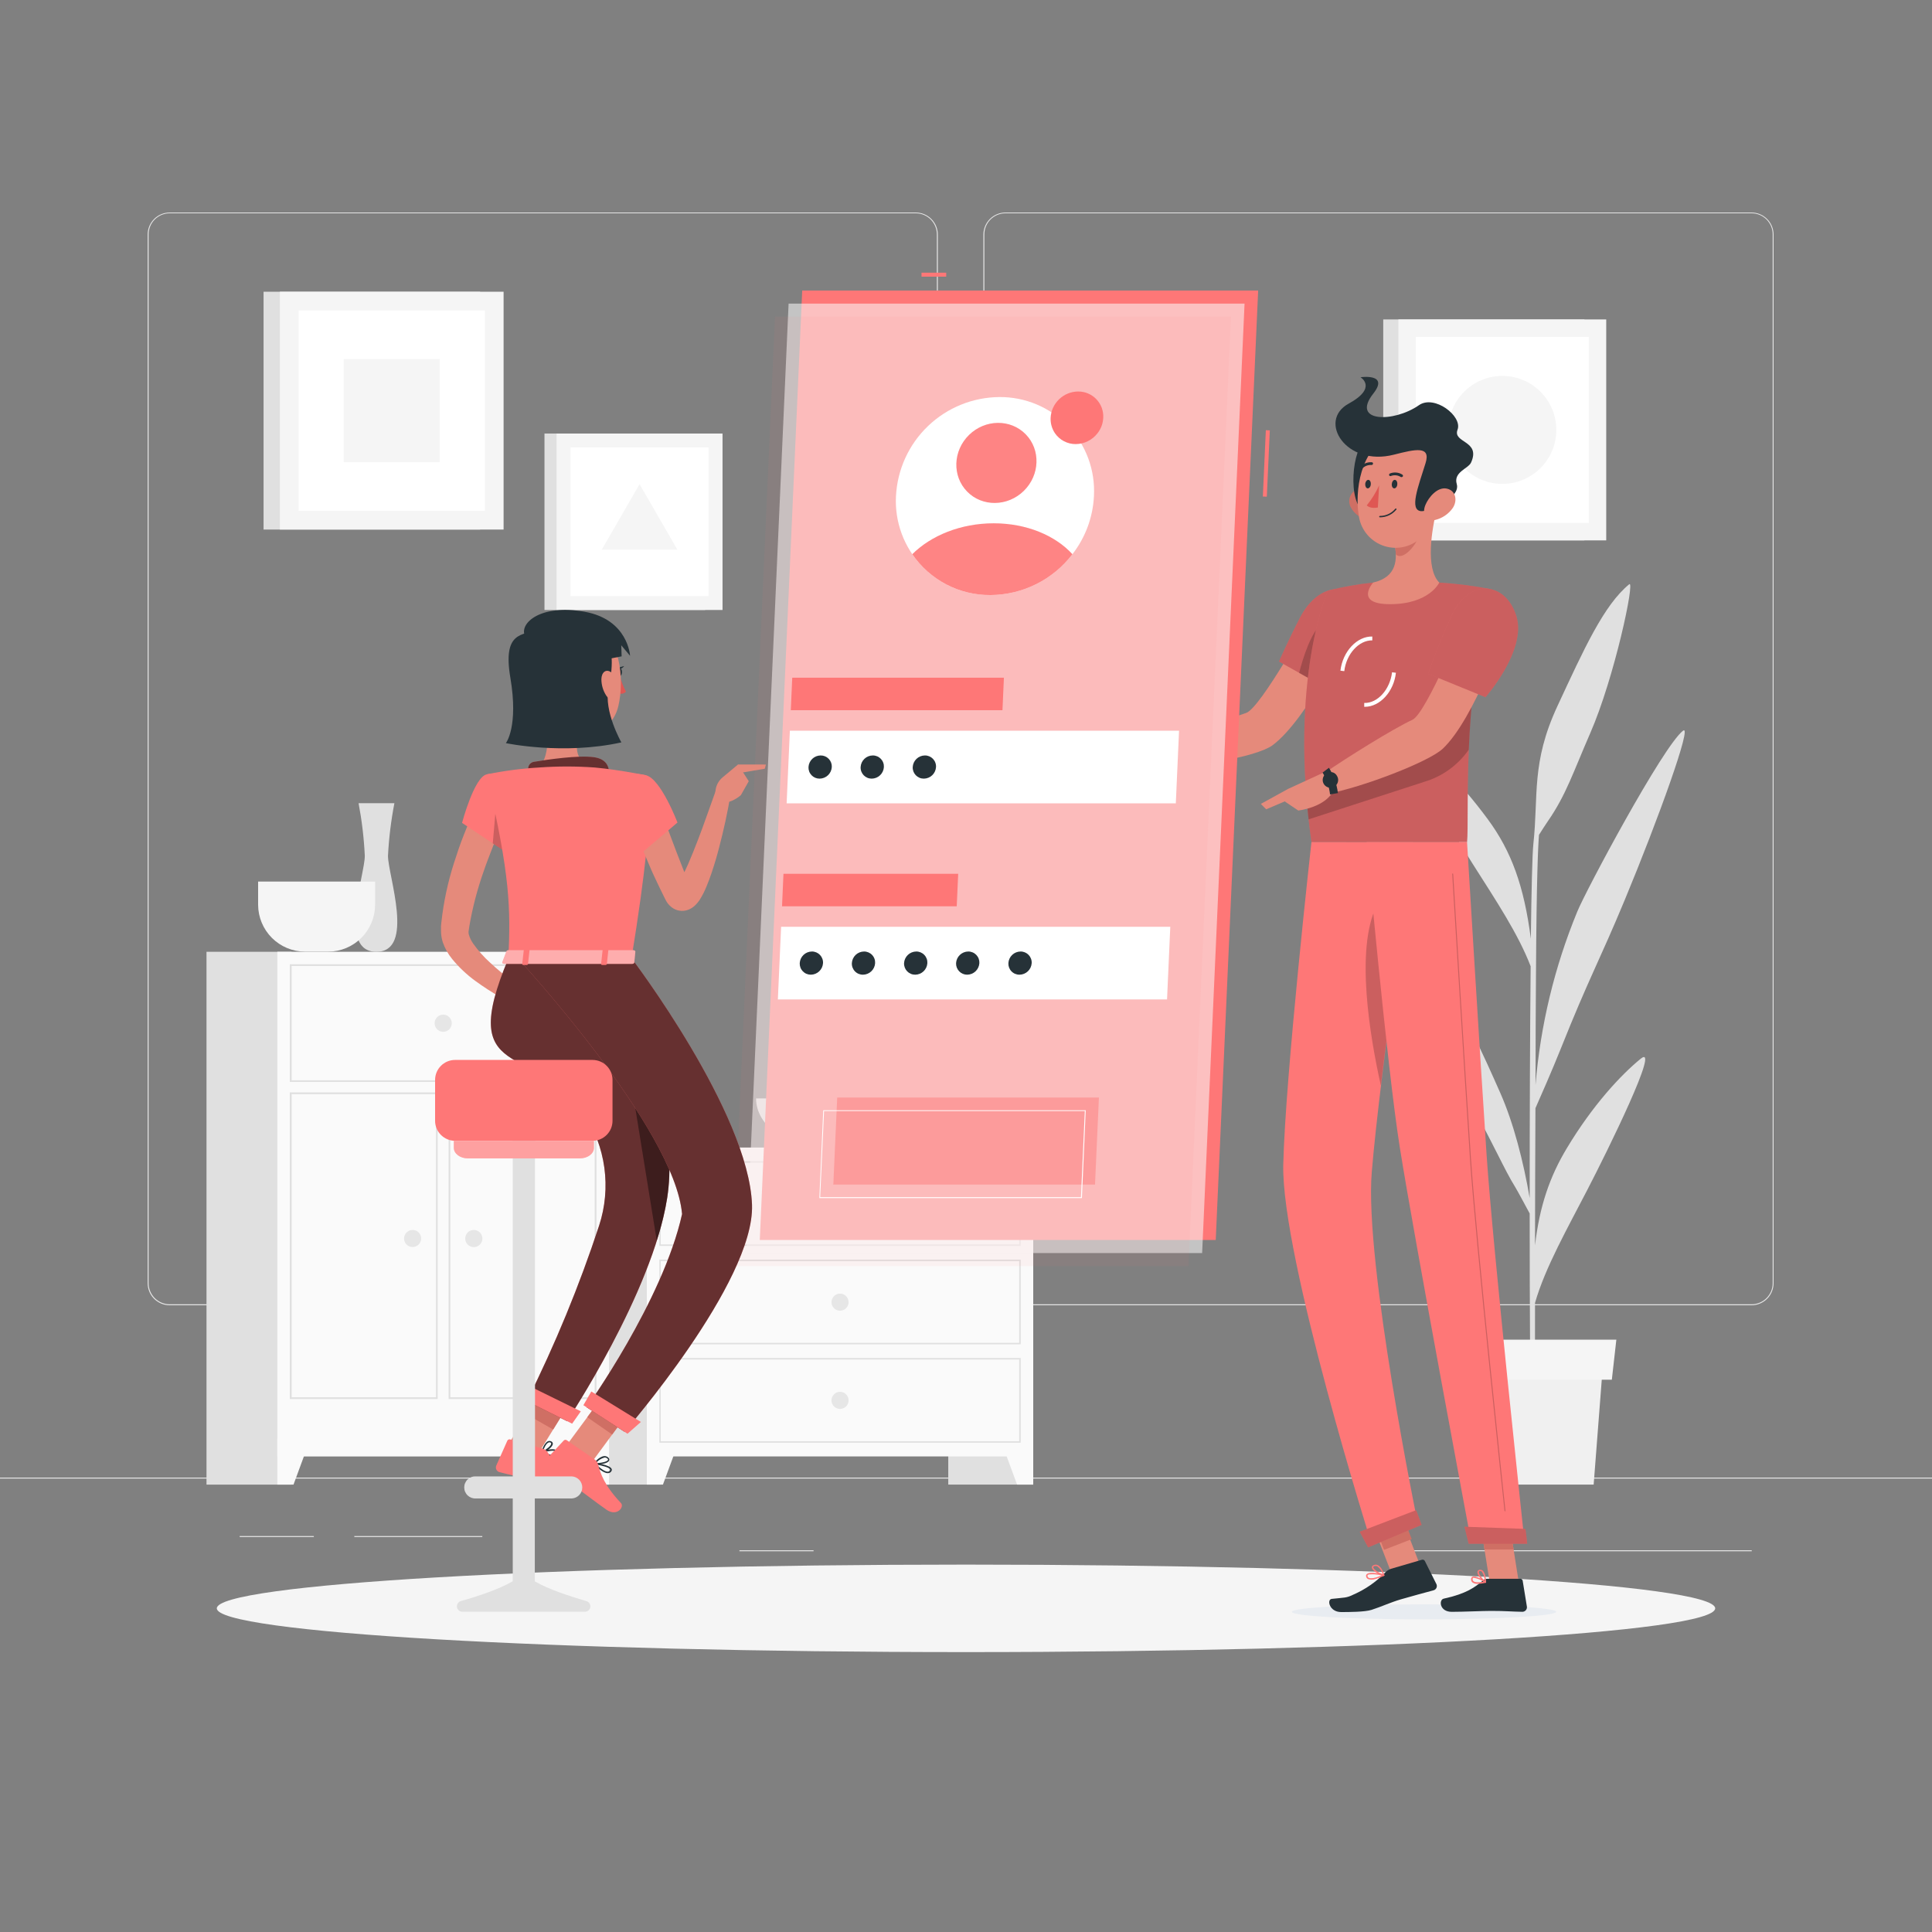 <svg width="280" height="280" viewBox="0 0 280 280" fill="none" xmlns="http://www.w3.org/2000/svg">
<rect x="0" y="0" width="280" height="280" fill="#808080" stroke="none"/>
<path d="M280 214.144H0V214.284H280V214.144Z" fill="#E6E6E6"/>
<path d="M69.899 222.617H51.352V222.757H69.899V222.617Z" fill="#E6E6E6"/>
<path d="M45.483 222.617H34.737V222.757H45.483V222.617Z" fill="#E6E6E6"/>
<path d="M117.908 224.678H107.162V224.818H117.908V224.678Z" fill="#E6E6E6"/>
<path d="M173.942 227.802H149.755V227.942H173.942V227.802Z" fill="#E6E6E6"/>
<path d="M144.771 227.802H141.226V227.942H144.771V227.802Z" fill="#E6E6E6"/>
<path d="M253.876 224.678H201.415V224.818H253.876V224.678Z" fill="#E6E6E6"/>
<path d="M132.72 189.168H24.59C23.743 189.167 22.931 188.829 22.332 188.23C21.734 187.63 21.398 186.818 21.398 185.97V33.97C21.405 33.127 21.744 32.322 22.342 31.729C22.94 31.135 23.747 30.802 24.59 30.8H132.72C133.568 30.8 134.381 31.137 134.981 31.737C135.581 32.336 135.918 33.15 135.918 33.998V185.97C135.918 186.818 135.581 187.632 134.981 188.232C134.381 188.831 133.568 189.168 132.72 189.168ZM24.59 30.912C23.78 30.913 23.003 31.236 22.431 31.81C21.859 32.383 21.538 33.16 21.538 33.97V185.97C21.538 186.78 21.859 187.557 22.431 188.131C23.003 188.704 23.78 189.027 24.59 189.028H132.72C133.531 189.027 134.307 188.704 134.881 188.131C135.454 187.558 135.776 186.781 135.778 185.97V33.97C135.776 33.159 135.454 32.382 134.881 31.809C134.307 31.236 133.531 30.913 132.72 30.912H24.59Z" fill="#E6E6E6"/>
<path d="M253.854 189.168H145.718C144.87 189.167 144.058 188.829 143.458 188.23C142.859 187.631 142.522 186.818 142.52 185.97V33.97C142.529 33.127 142.869 32.322 143.468 31.728C144.067 31.135 144.875 30.802 145.718 30.8H253.854C254.695 30.803 255.501 31.137 256.098 31.731C256.694 32.324 257.033 33.128 257.04 33.97V185.97C257.04 186.817 256.705 187.628 256.107 188.228C255.51 188.827 254.7 189.165 253.854 189.168ZM145.718 30.912C144.907 30.913 144.13 31.236 143.557 31.809C142.984 32.382 142.661 33.159 142.66 33.97V185.97C142.661 186.781 142.984 187.558 143.557 188.131C144.13 188.704 144.907 189.027 145.718 189.028H253.854C254.664 189.027 255.441 188.704 256.014 188.131C256.587 187.558 256.91 186.781 256.911 185.97V33.97C256.91 33.159 256.587 32.382 256.014 31.809C255.441 31.236 254.664 30.913 253.854 30.912H145.718Z" fill="#E6E6E6"/>
<path d="M149.744 166.309H137.43V215.158H149.744V166.309Z" fill="#E0E0E0"/>
<path d="M147.403 215.158H149.744V208.505H144.95L147.403 215.158Z" fill="#FAFAFA"/>
<path d="M95.782 166.309H83.468V215.158H95.782V166.309Z" fill="#E0E0E0"/>
<path d="M149.744 166.309H93.744V211.075H149.744V166.309Z" fill="#FAFAFA"/>
<path d="M147.711 168.51V180.354H95.76V168.51H147.694M147.913 168.291H95.558V180.566H147.93V168.291H147.913Z" fill="#E0E0E0"/>
<path d="M96.079 215.158H93.744V208.505H98.532L96.079 215.158Z" fill="#FAFAFA"/>
<path d="M120.506 174.429C120.506 174.674 120.579 174.913 120.715 175.116C120.851 175.32 121.044 175.479 121.27 175.572C121.496 175.666 121.745 175.69 121.985 175.643C122.225 175.595 122.446 175.477 122.619 175.304C122.792 175.131 122.91 174.91 122.958 174.67C123.006 174.43 122.981 174.181 122.887 173.955C122.794 173.729 122.635 173.536 122.432 173.4C122.228 173.264 121.989 173.191 121.744 173.191C121.416 173.191 121.101 173.322 120.869 173.554C120.637 173.786 120.506 174.101 120.506 174.429Z" fill="#E6E6E6"/>
<path d="M147.711 182.767V194.611H95.76V182.767H147.694M147.913 182.554H95.558V194.83H147.93V182.56L147.913 182.554Z" fill="#E0E0E0"/>
<path d="M120.506 188.72C120.506 188.965 120.579 189.204 120.715 189.408C120.851 189.611 121.044 189.77 121.27 189.863C121.496 189.957 121.745 189.982 121.985 189.934C122.225 189.886 122.446 189.768 122.619 189.595C122.792 189.422 122.91 189.202 122.958 188.961C123.006 188.721 122.981 188.473 122.887 188.246C122.794 188.02 122.635 187.827 122.432 187.691C122.228 187.555 121.989 187.482 121.744 187.482C121.416 187.482 121.101 187.613 120.869 187.845C120.637 188.077 120.506 188.392 120.506 188.72Z" fill="#E6E6E6"/>
<path d="M147.711 197.03V208.88H95.76V197.03H147.694M147.913 196.812H95.558V209.093H147.93V196.812H147.913Z" fill="#E0E0E0"/>
<path d="M120.506 202.955C120.507 203.2 120.581 203.438 120.718 203.641C120.854 203.844 121.048 204.002 121.274 204.095C121.5 204.187 121.749 204.211 121.989 204.163C122.229 204.114 122.449 203.996 122.621 203.823C122.794 203.649 122.911 203.429 122.958 203.189C123.005 202.949 122.981 202.701 122.887 202.475C122.793 202.249 122.634 202.056 122.431 201.92C122.228 201.784 121.988 201.712 121.744 201.712C121.581 201.712 121.42 201.744 121.269 201.807C121.119 201.869 120.982 201.961 120.867 202.076C120.752 202.192 120.661 202.329 120.599 202.48C120.537 202.631 120.506 202.792 120.506 202.955Z" fill="#E6E6E6"/>
<path d="M88.262 137.939H75.947V215.163H88.262V137.939Z" fill="#E0E0E0"/>
<path d="M85.921 215.158H88.262V208.505H83.474L85.921 215.158Z" fill="#FAFAFA"/>
<path d="M42.241 137.939H29.927V215.163H42.241V137.939Z" fill="#E0E0E0"/>
<path d="M88.262 137.939H40.197V211.081H88.262V137.939Z" fill="#FAFAFA"/>
<path d="M86.19 140V156.559H42.269V140H86.19ZM86.447 139.748H42V156.8H86.436V139.754L86.447 139.748Z" fill="#E0E0E0"/>
<path d="M86.19 158.581V202.502H65.268V158.581H86.19ZM86.447 158.323H65.016V202.759H86.447V158.323Z" fill="#E0E0E0"/>
<path d="M63.19 158.581V202.502H42.269V158.581H63.19ZM63.442 158.323H42V202.759H63.431V158.323H63.442Z" fill="#E0E0E0"/>
<path d="M42.538 215.158H40.197V208.505H44.99L42.538 215.158Z" fill="#FAFAFA"/>
<path d="M62.989 148.288C62.988 148.534 63.06 148.775 63.196 148.98C63.331 149.185 63.525 149.346 63.752 149.441C63.979 149.536 64.23 149.561 64.471 149.514C64.713 149.466 64.935 149.348 65.109 149.175C65.284 149.001 65.402 148.78 65.451 148.538C65.499 148.297 65.475 148.047 65.381 147.819C65.287 147.592 65.128 147.397 64.923 147.26C64.719 147.123 64.478 147.05 64.232 147.05C63.903 147.05 63.588 147.181 63.355 147.413C63.122 147.645 62.99 147.959 62.989 148.288Z" fill="#E6E6E6"/>
<path d="M67.424 179.497C67.424 179.743 67.497 179.984 67.634 180.188C67.771 180.393 67.965 180.552 68.193 180.646C68.42 180.74 68.671 180.764 68.912 180.716C69.153 180.667 69.375 180.548 69.548 180.374C69.722 180.2 69.84 179.977 69.887 179.736C69.935 179.494 69.909 179.244 69.814 179.017C69.719 178.79 69.559 178.596 69.354 178.46C69.149 178.325 68.908 178.253 68.662 178.254C68.499 178.254 68.337 178.286 68.187 178.348C68.036 178.411 67.9 178.503 67.785 178.618C67.67 178.734 67.579 178.871 67.517 179.022C67.455 179.172 67.423 179.334 67.424 179.497Z" fill="#E6E6E6"/>
<path d="M58.559 179.497C58.56 179.741 58.634 179.98 58.77 180.183C58.907 180.386 59.101 180.543 59.327 180.636C59.553 180.729 59.802 180.753 60.042 180.704C60.281 180.656 60.501 180.538 60.674 180.364C60.846 180.191 60.964 179.971 61.011 179.731C61.058 179.491 61.033 179.242 60.94 179.016C60.846 178.791 60.687 178.598 60.484 178.462C60.28 178.326 60.041 178.254 59.797 178.254C59.634 178.254 59.472 178.286 59.322 178.348C59.171 178.411 59.035 178.503 58.92 178.618C58.805 178.734 58.714 178.871 58.652 179.022C58.59 179.172 58.558 179.334 58.559 179.497Z" fill="#E6E6E6"/>
<path d="M57.159 116.407H51.968C52.447 118.925 52.748 121.474 52.87 124.034C52.87 126.834 48.916 137.939 54.55 137.939C60.183 137.939 56.23 126.862 56.23 124.034C56.361 121.473 56.672 118.925 57.159 116.407Z" fill="#E0E0E0"/>
<path d="M37.408 127.764V131.124C37.414 132.925 38.132 134.651 39.406 135.925C40.679 137.198 42.405 137.917 44.206 137.922H47.566C49.368 137.917 51.093 137.198 52.367 135.925C53.641 134.651 54.359 132.925 54.365 131.124V127.764H37.408Z" fill="#F5F5F5"/>
<path d="M109.575 159.186C109.575 163.106 113.96 166.309 119.319 166.309H124.158C129.517 166.309 133.902 163.106 133.902 159.186H109.575Z" fill="#E0E0E0"/>
<path d="M237.782 153.44C234.847 155.837 230.793 160.222 227.086 166.393C224.61 170.503 223.121 174.793 222.466 180.494C222.466 174.054 222.505 167.138 222.527 160.608C223.272 158.928 224.974 155.053 226.195 151.995C230.266 141.786 231.795 139.272 235.452 130.469C240.341 118.709 245.347 104.787 243.914 105.902C240.99 108.17 229.79 129.142 228.581 132.143C225.284 140.154 223.245 148.626 222.538 157.259C222.538 151.099 222.583 145.499 222.606 141.154C222.684 126.98 222.925 122.405 223.042 120.994C223.496 120.277 224.028 119.442 224.342 118.994C226.974 115.186 227.987 111.95 230.462 106.271C233.979 98.235 237.003 83.961 236.118 84.678C232.434 87.679 229.533 94.119 225.714 102.334C221.894 110.55 222.986 115.27 222.23 122.282C222.074 123.659 221.95 128.856 221.861 136.052C220.875 128.38 219.016 123.329 215.628 118.737C211.462 113.086 207.43 109.273 204.473 107.279C201.516 105.286 209.58 119.162 213.433 125.199C216.866 130.598 220.03 135.352 221.833 140.039C221.738 149.8 221.693 162.154 221.693 173.639C220.808 168.409 219.363 162.77 217.437 158.407C215.118 153.166 211.557 145.124 208.718 142.397C208.04 141.742 211.686 157.382 214.026 161.538C216.367 165.693 218.086 169.618 219.559 171.976C219.901 172.536 221.043 174.647 221.693 175.868C221.693 189.907 221.771 202.294 221.894 206.511H222.499C222.46 205.425 222.449 198.279 222.466 188.826C223.927 183.697 227.265 177.839 230.02 172.497C233.022 166.712 240.716 151.06 237.782 153.44Z" fill="#E0E0E0"/>
<path d="M230.966 215.158H213.416L212.089 197.954H232.294L230.966 215.158Z" fill="#F0F0F0"/>
<path d="M233.599 199.959H210.779L210.129 194.152H234.254L233.599 199.959Z" fill="#F5F5F5"/>
<path d="M69.585 42.28H38.197V76.748H69.585V42.28Z" fill="#E0E0E0"/>
<path d="M72.985 42.28H40.561V76.748H72.985V42.28Z" fill="#F5F5F5"/>
<path d="M70.269 74.032V44.996H43.277V74.032H70.269Z" fill="white"/>
<path d="M63.722 66.987V52.03H49.818V66.987H63.722Z" fill="#F5F5F5"/>
<path d="M229.628 46.295H200.469V78.316H229.628V46.295Z" fill="#E0E0E0"/>
<path d="M232.786 46.295H202.67V78.316H232.786V46.295Z" fill="#F5F5F5"/>
<path d="M230.266 75.79V48.821H205.195V75.79H230.266Z" fill="white"/>
<path d="M217.728 70.129C222.049 70.129 225.551 66.626 225.551 62.306C225.551 57.985 222.049 54.482 217.728 54.482C213.407 54.482 209.905 57.985 209.905 62.306C209.905 66.626 213.407 70.129 217.728 70.129Z" fill="#F5F5F5"/>
<path d="M102.194 62.832H78.91V88.402H102.194V62.832Z" fill="#E0E0E0"/>
<path d="M104.714 62.832H80.662V88.402H104.714V62.832Z" fill="#F5F5F5"/>
<path d="M102.698 86.386V64.848H82.678V86.386H102.698Z" fill="white"/>
<path d="M92.691 70.168L87.214 79.654H98.168L92.691 70.168Z" fill="#F5F5F5"/>
<path d="M140 239.434C199.966 239.434 248.578 236.595 248.578 233.094C248.578 229.593 199.966 226.755 140 226.755C80.034 226.755 31.422 229.593 31.422 233.094C31.422 236.595 80.034 239.434 140 239.434Z" fill="#F5F5F5"/>
<path d="M195.58 91.521L190.025 89.281C190.025 89.281 182.694 102.648 180.594 103.326C177.738 104.244 171.825 106.798 168.319 107.246C167.843 107.806 167.065 109.547 167.138 110.18C171.847 111.754 182.196 109.665 184.414 108.018C189.459 104.283 195.58 91.521 195.58 91.521Z" fill="#E58A7B"/>
<path d="M197.288 88.48C198.324 92.305 192.713 99.999 192.713 99.999L185.36 95.877C185.36 95.877 186.737 92.713 188.417 89.493C191.111 84.291 196.106 84.118 197.288 88.48Z" fill="#FE7777"/>
<path opacity="0.2" d="M197.288 88.48C198.324 92.305 192.713 99.999 192.713 99.999L185.36 95.877C185.36 95.877 186.737 92.713 188.417 89.493C191.111 84.291 196.106 84.118 197.288 88.48Z" fill="black"/>
<path opacity="0.2" d="M188.278 97.524L191.173 99.148L191.682 90.261C189.997 91.554 188.81 95.452 188.278 97.524Z" fill="black"/>
<path d="M192.45 85.602C192.45 85.602 186.726 98.336 190.064 122.046H212.615C212.974 118.586 211.786 101.696 216.082 85.389C213.608 84.905 211.105 84.585 208.589 84.431C205.398 84.246 202.198 84.246 199.007 84.431C196.795 84.656 194.603 85.047 192.45 85.602Z" fill="#FE7777"/>
<path opacity="0.2" d="M192.45 85.602C192.45 85.602 186.726 98.336 190.064 122.046H212.615C212.974 118.586 211.786 101.696 216.082 85.389C213.608 84.905 211.105 84.585 208.589 84.431C205.398 84.246 202.198 84.246 199.007 84.431C196.795 84.656 194.603 85.047 192.45 85.602Z" fill="black"/>
<g style="mix-blend-mode:multiply">
<path d="M187.219 233.598C187.185 234.203 195.737 234.69 206.315 234.69C216.893 234.69 225.506 234.203 225.54 233.598C225.573 232.994 217.028 232.512 206.444 232.512C195.86 232.512 187.258 232.999 187.219 233.598Z" fill="#E8ECF1"/>
</g>
<path d="M202.272 217.707L198.272 219.255L201.718 228.156L205.718 226.608L202.272 217.707Z" fill="#E58A7B"/>
<path d="M220.108 229.292H215.891L214.346 219.531H218.563L220.108 229.292Z" fill="#E58A7B"/>
<path d="M215.6 228.805H220.337C220.42 228.805 220.499 228.834 220.562 228.888C220.624 228.941 220.666 229.015 220.679 229.096L221.289 232.842C221.302 232.936 221.295 233.032 221.267 233.123C221.24 233.214 221.193 233.298 221.131 233.369C221.068 233.44 220.991 233.497 220.904 233.535C220.817 233.574 220.724 233.594 220.629 233.593C218.977 233.565 218.182 233.464 216.098 233.464C214.816 233.464 212.178 233.598 210.397 233.598C208.617 233.598 208.499 231.851 209.233 231.689C212.525 230.978 213.802 230.009 214.9 229.068C215.093 228.898 215.342 228.804 215.6 228.805Z" fill="#263238"/>
<path d="M201.6 227.36L206.08 226.05C206.16 226.027 206.245 226.032 206.322 226.065C206.398 226.098 206.461 226.155 206.5 226.229L208.18 229.589C208.219 229.674 208.239 229.767 208.239 229.86C208.238 229.954 208.217 230.047 208.177 230.132C208.137 230.216 208.079 230.291 208.007 230.351C207.935 230.411 207.851 230.455 207.76 230.479C206.13 230.927 205.038 231.202 203 231.795C201.594 232.204 200.161 232.87 198.772 233.313C197.809 233.621 195.546 233.632 194.376 233.632C192.646 233.632 192.259 231.806 193.004 231.722C194.88 231.515 195.132 231.61 196.168 231.09C197.863 230.349 199.4 229.288 200.693 227.965C200.937 227.687 201.25 227.478 201.6 227.36Z" fill="#263238"/>
<path d="M169.025 107.223L164.388 105.28L162.478 110.421C164.379 110.71 166.312 110.71 168.213 110.421L169.025 107.223Z" fill="#E58A7B"/>
<path d="M160.938 105.146L160.815 108.562L162.478 110.41L164.388 105.269L160.938 105.146Z" fill="#E58A7B"/>
<path d="M202.821 218.463L198.809 220.012L200.586 224.614L204.598 223.065L202.821 218.463Z" fill="#CF6F64"/>
<path d="M218.563 219.531H214.346L215.146 224.566H219.363L218.563 219.531Z" fill="#CF6F64"/>
<path opacity="0.2" d="M189.347 115.634C189.431 116.648 189.526 117.684 189.65 118.748L206.416 113.305C209.034 112.529 211.31 110.883 212.867 108.64C212.934 107.145 213.018 105.571 213.147 103.93C213.203 103.135 213.27 102.318 213.343 101.489C213.416 100.66 213.517 99.742 213.623 98.857L189.347 115.634Z" fill="black"/>
<path d="M194.824 97.266L194.264 97.199C194.594 94.399 196.683 92.193 198.884 92.249V92.809C196.958 92.769 195.121 94.757 194.824 97.266Z" fill="white"/>
<path d="M197.809 102.435H197.714V101.875C199.64 101.948 201.449 99.938 201.746 97.434L202.306 97.501C202.009 100.24 199.987 102.435 197.809 102.435Z" fill="white"/>
<path d="M208.275 73.64C207.486 76.726 206.556 82.376 208.589 84.431C208.589 84.431 207.166 87.562 201.438 87.562C196.202 87.562 199.007 84.431 199.007 84.431C202.49 83.614 202.552 81.071 202.093 78.663L208.275 73.64Z" fill="#E58A7B"/>
<path d="M205.755 75.69L202.098 78.663C202.212 79.216 202.277 79.779 202.294 80.343C203.364 81.407 205.509 78.714 205.727 77.336C205.838 76.794 205.848 76.235 205.755 75.69Z" fill="#CF6F64"/>
<path d="M195.81 73.601C196.064 74.042 196.407 74.425 196.816 74.728C197.226 75.031 197.693 75.246 198.19 75.359C199.534 75.656 200.206 74.418 199.836 73.175C199.506 72.055 198.402 70.549 197.036 70.806C196.743 70.867 196.469 70.996 196.237 71.184C196.005 71.372 195.821 71.613 195.701 71.887C195.581 72.16 195.528 72.459 195.547 72.757C195.566 73.055 195.656 73.344 195.81 73.601Z" fill="#CF6F64"/>
<path d="M198.033 63.728C195.938 64.686 195.199 73.007 197.831 74.239C200.463 75.471 201.998 61.908 198.033 63.728Z" fill="#263238"/>
<path d="M208.914 68.998C208.41 73.175 208.354 75.634 206.114 77.773C205.42 78.483 204.543 78.987 203.58 79.23C202.617 79.473 201.606 79.445 200.658 79.15C199.711 78.854 198.863 78.302 198.209 77.555C197.555 76.809 197.12 75.895 196.952 74.917C196.274 71.165 197.21 64.966 201.398 63.302C202.279 62.914 203.246 62.769 204.202 62.88C205.157 62.992 206.065 63.358 206.832 63.938C207.599 64.519 208.196 65.295 208.562 66.184C208.928 67.074 209.049 68.045 208.914 68.998Z" fill="#E58A7B"/>
<path d="M202.031 65.89C205.134 65.1 207.413 64.562 206.595 67.144C205.514 70.594 204.215 73.931 205.957 74.082C207.021 74.178 211.725 72.184 211.126 70.162C210.605 68.404 212.806 67.922 213.198 67.032C214.648 63.806 210.498 64.232 211.238 62.272C211.977 60.312 207.878 57.154 205.638 58.727C201.992 61.27 195.737 61.23 199.024 57.047C201.382 54.062 197.176 54.673 197.176 54.673C197.176 54.673 199.718 56.179 195.44 58.509C190.915 60.995 195.065 67.676 202.031 65.89Z" fill="#263238"/>
<path d="M210.56 73.601C209.948 74.487 209.027 75.114 207.978 75.359C206.595 75.656 206.063 74.418 206.584 73.175C207.049 72.055 208.326 70.549 209.647 70.806C210.969 71.064 211.271 72.503 210.56 73.601Z" fill="#E58A7B"/>
<path d="M190.064 122.046C190.064 122.046 186.278 155.926 185.981 168.784C185.679 182.157 198.811 223.882 198.811 223.882L205.531 221.082C205.531 221.082 197.691 182.958 198.811 169.826C199.998 155.506 204.904 122.069 204.904 122.069L190.064 122.046Z" fill="#FE7777"/>
<path opacity="0.2" d="M199.472 131.348C196.454 137.609 198.486 149.99 200.122 157.326C200.743 152.146 201.482 146.524 202.182 141.322C202.115 133.325 201.494 127.148 199.472 131.348Z" fill="black"/>
<path d="M205.234 218.865C205.268 218.865 206.03 221.004 206.03 221.004L198.279 224.263L197.058 221.99L205.234 218.865Z" fill="#FE7777"/>
<path d="M198.066 122.046C198.066 122.046 200.962 154.269 202.877 166.337C204.982 179.558 213.237 223.591 213.237 223.591H220.959C220.959 223.591 216.334 180.628 215.46 167.535C214.508 153.334 212.615 122.046 212.615 122.046H198.066Z" fill="#FE7777"/>
<path d="M221.077 221.581C221.11 221.581 221.334 223.737 221.334 223.737H212.845L212.24 221.262L221.077 221.581Z" fill="#FE7777"/>
<path opacity="0.2" d="M218.12 219.027C218.103 219.027 218.086 219.021 218.072 219.01C218.059 218.999 218.05 218.983 218.047 218.966C218.002 218.574 213.83 179.766 213.046 168.006C212.195 155.249 210.482 126.952 210.465 126.666C210.464 126.657 210.465 126.648 210.468 126.639C210.471 126.63 210.476 126.622 210.482 126.615C210.489 126.608 210.496 126.603 210.505 126.599C210.514 126.596 210.523 126.594 210.532 126.594C210.55 126.594 210.568 126.6 210.582 126.613C210.595 126.625 210.603 126.643 210.605 126.661C210.605 126.946 212.335 155.221 213.186 168C213.97 179.76 218.142 218.54 218.182 218.96C218.183 218.969 218.183 218.979 218.181 218.988C218.178 218.997 218.174 219.006 218.168 219.013C218.162 219.02 218.155 219.026 218.147 219.031C218.139 219.035 218.129 219.038 218.12 219.038V219.027Z" fill="black"/>
<path d="M202.507 70.162C202.507 70.504 202.294 70.778 202.07 70.778C201.846 70.778 201.684 70.504 201.706 70.162C201.729 69.821 201.919 69.546 202.143 69.546C202.367 69.546 202.53 69.826 202.507 70.162Z" fill="#263238"/>
<path d="M198.665 70.162C198.665 70.504 198.447 70.778 198.229 70.778C198.01 70.778 197.842 70.504 197.859 70.162C197.876 69.821 198.077 69.546 198.301 69.546C198.525 69.546 198.688 69.826 198.665 70.162Z" fill="#263238"/>
<path d="M199.875 70.336C199.408 71.379 198.805 72.356 198.083 73.242C198.643 73.802 199.69 73.545 199.69 73.545L199.875 70.336Z" fill="#DF5753"/>
<path d="M199.976 74.973C199.963 74.973 199.95 74.97 199.938 74.965C199.926 74.96 199.916 74.952 199.907 74.943C199.898 74.933 199.891 74.922 199.886 74.91C199.882 74.898 199.88 74.885 199.881 74.872C199.882 74.845 199.894 74.819 199.914 74.8C199.934 74.782 199.96 74.771 199.987 74.771C200.415 74.774 200.839 74.681 201.227 74.499C201.614 74.317 201.956 74.05 202.227 73.718C202.247 73.701 202.271 73.692 202.297 73.692C202.323 73.692 202.348 73.701 202.367 73.718C202.385 73.737 202.395 73.762 202.395 73.788C202.395 73.814 202.385 73.84 202.367 73.858C202.077 74.211 201.712 74.494 201.298 74.687C200.884 74.88 200.432 74.977 199.976 74.973Z" fill="#263238"/>
<path d="M203.19 69.132C203.163 69.146 203.134 69.153 203.104 69.153C203.073 69.153 203.044 69.146 203.017 69.132C202.807 68.996 202.569 68.912 202.321 68.886C202.073 68.86 201.822 68.892 201.589 68.981C201.566 68.992 201.541 68.999 201.516 69.001C201.491 69.002 201.465 68.999 201.441 68.99C201.417 68.982 201.395 68.969 201.376 68.952C201.357 68.935 201.342 68.914 201.331 68.891C201.31 68.841 201.31 68.785 201.33 68.735C201.35 68.685 201.388 68.644 201.438 68.622C201.73 68.503 202.048 68.456 202.363 68.485C202.677 68.514 202.981 68.619 203.246 68.79C203.268 68.805 203.286 68.824 203.3 68.845C203.315 68.867 203.324 68.891 203.329 68.917C203.334 68.942 203.333 68.969 203.328 68.994C203.322 69.019 203.312 69.043 203.297 69.065C203.268 69.097 203.232 69.12 203.19 69.132Z" fill="#263238"/>
<path d="M197.182 68.012C197.152 68.005 197.125 67.989 197.103 67.967C197.085 67.949 197.07 67.927 197.06 67.903C197.05 67.879 197.044 67.853 197.044 67.827C197.044 67.801 197.05 67.775 197.06 67.751C197.07 67.727 197.085 67.706 197.103 67.687C197.318 67.447 197.585 67.259 197.884 67.138C198.184 67.018 198.506 66.968 198.828 66.993C198.854 66.997 198.878 67.006 198.901 67.02C198.923 67.034 198.942 67.052 198.956 67.074C198.971 67.095 198.981 67.119 198.986 67.145C198.991 67.171 198.991 67.197 198.985 67.222C198.973 67.274 198.942 67.32 198.899 67.351C198.856 67.382 198.803 67.396 198.75 67.39C198.495 67.374 198.24 67.416 198.005 67.513C197.769 67.611 197.558 67.76 197.389 67.95C197.363 67.979 197.33 67.999 197.294 68.01C197.257 68.021 197.219 68.022 197.182 68.012Z" fill="#263238"/>
<path d="M218.249 90.899L212.425 89.348C212.425 89.348 206.713 103.41 204.691 104.322C201.947 105.577 194.998 109.922 192.041 111.978C191.878 112.678 192.007 114.531 192.377 115.041C197.417 114.122 207.066 110.41 209.082 108.522C213.679 104.216 218.249 90.899 218.249 90.899Z" fill="#E58A7B"/>
<path d="M214.183 229.544C213.899 229.566 213.616 229.489 213.382 229.326C213.31 229.26 213.256 229.178 213.226 229.085C213.195 228.993 213.19 228.894 213.209 228.799C213.212 228.74 213.232 228.682 213.265 228.633C213.299 228.584 213.345 228.544 213.399 228.519C213.87 228.278 215.186 229.113 215.337 229.208C215.353 229.218 215.366 229.234 215.373 229.252C215.38 229.27 215.381 229.29 215.376 229.309C215.371 229.328 215.362 229.346 215.348 229.361C215.334 229.376 215.317 229.387 215.298 229.393C214.933 229.482 214.559 229.533 214.183 229.544ZM213.623 228.67C213.581 228.661 213.537 228.661 213.494 228.67C213.473 228.681 213.455 228.698 213.443 228.719C213.431 228.74 213.426 228.764 213.427 228.788C213.412 228.853 213.415 228.921 213.434 228.985C213.454 229.049 213.49 229.106 213.539 229.152C213.758 229.348 214.306 229.37 215.029 229.23C214.599 228.947 214.114 228.756 213.606 228.67H213.623Z" fill="#FE7777"/>
<path d="M215.27 229.393C215.255 229.398 215.239 229.398 215.225 229.393C214.805 229.158 214.015 228.234 214.133 227.763C214.15 227.689 214.193 227.622 214.253 227.574C214.312 227.527 214.387 227.5 214.463 227.5C214.538 227.49 214.615 227.496 214.687 227.518C214.76 227.541 214.827 227.578 214.883 227.629C215.348 228.026 215.376 229.247 215.376 229.309C215.379 229.327 215.375 229.346 215.366 229.362C215.357 229.378 215.343 229.391 215.326 229.398C215.307 229.402 215.287 229.4 215.27 229.393ZM214.519 227.685H214.48C214.351 227.685 214.335 227.758 214.329 227.786C214.262 228.06 214.76 228.76 215.174 229.09C215.173 228.617 215.026 228.156 214.754 227.769C214.69 227.712 214.605 227.682 214.519 227.685Z" fill="#FE7777"/>
<path d="M199.315 228.844C198.973 228.964 198.599 228.964 198.257 228.844C198.179 228.802 198.113 228.741 198.065 228.666C198.017 228.592 197.989 228.507 197.982 228.418C197.975 228.363 197.982 228.307 198.003 228.255C198.024 228.203 198.057 228.157 198.1 228.122C198.548 227.718 200.379 228.122 200.586 228.2C200.606 228.205 200.623 228.217 200.636 228.233C200.648 228.249 200.654 228.269 200.654 228.29C200.654 228.311 200.649 228.331 200.638 228.349C200.627 228.367 200.611 228.382 200.592 228.39C200.18 228.577 199.753 228.728 199.315 228.844ZM198.402 228.178C198.338 228.19 198.279 228.219 198.229 228.262C198.211 228.275 198.197 228.293 198.189 228.314C198.181 228.335 198.18 228.357 198.184 228.379C198.188 228.438 198.206 228.495 198.237 228.545C198.269 228.595 198.312 228.636 198.363 228.665C198.66 228.822 199.349 228.698 200.239 228.323C199.639 228.172 199.018 228.123 198.402 228.178Z" fill="#FE7777"/>
<path d="M200.575 228.39H200.53C199.97 228.29 198.85 227.646 198.817 227.164C198.817 227.052 198.867 226.895 199.136 226.806C199.227 226.773 199.323 226.76 199.42 226.765C199.516 226.771 199.61 226.796 199.696 226.839C200.301 227.136 200.62 228.211 200.637 228.262C200.641 228.279 200.64 228.296 200.635 228.313C200.631 228.33 200.621 228.345 200.609 228.357C200.601 228.37 200.589 228.382 200.575 228.39ZM199.248 226.974H199.192C199.019 227.035 199.019 227.108 199.019 227.13C199.019 227.422 199.83 227.954 200.396 228.133C200.266 227.683 199.99 227.289 199.612 227.013C199.5 226.956 199.37 226.942 199.248 226.974Z" fill="#FE7777"/>
<path d="M192.517 111.647L186.676 114.335L185.998 116.015L188.154 117.466C188.154 117.466 192.186 117.029 193.334 114.436L192.517 111.647Z" fill="#E58A7B"/>
<path d="M192.763 115.136C192.633 114.014 192.262 112.933 191.677 111.966L192.601 111.272C193.296 112.385 193.739 113.637 193.9 114.94L192.763 115.136Z" fill="#263238"/>
<path d="M193.76 112.442C193.883 112.637 193.944 112.864 193.934 113.094C193.923 113.324 193.842 113.545 193.702 113.727C193.561 113.91 193.368 114.044 193.148 114.113C192.928 114.181 192.693 114.18 192.474 114.11C192.255 114.04 192.062 113.904 191.923 113.721C191.784 113.538 191.704 113.316 191.696 113.086C191.687 112.856 191.749 112.629 191.874 112.436C191.999 112.242 192.18 112.092 192.394 112.006C192.633 111.884 192.911 111.861 193.167 111.943C193.422 112.025 193.636 112.204 193.76 112.442Z" fill="#263238"/>
<path d="M182.728 116.508L183.506 117.292L188.748 115.052L186.676 114.335L182.728 116.508Z" fill="#E58A7B"/>
<path opacity="0.2" d="M205.234 218.865C205.268 218.865 206.03 221.004 206.03 221.004L198.279 224.263L197.058 221.99L205.234 218.865Z" fill="black"/>
<path opacity="0.2" d="M221.077 221.581C221.11 221.581 221.334 223.737 221.334 223.737H212.845L212.24 221.262L221.077 221.581Z" fill="black"/>
<path d="M219.766 89.286C221.306 94.254 215.286 101.046 215.286 101.046L206.97 97.653C207.956 94.782 209.093 91.965 210.375 89.213C212.929 83.709 218.21 84.274 219.766 89.286Z" fill="#FE7777"/>
<path opacity="0.2" d="M219.766 89.286C221.306 94.254 215.286 101.046 215.286 101.046L206.97 97.653C207.956 94.782 209.093 91.965 210.375 89.213C212.929 83.709 218.21 84.274 219.766 89.286Z" fill="black"/>
<path d="M137.133 39.519H133.554V40.096H137.133V39.519Z" fill="#FE7777"/>
<path d="M183.455 62.348L183.022 71.96L183.598 71.985L184.031 62.374L183.455 62.348Z" fill="#FE7777"/>
<path d="M182.342 42.106H116.262L110.113 179.71H176.193L182.342 42.106Z" fill="#FE7777"/>
<path opacity="0.56" d="M180.37 43.999H114.29L108.142 181.602H174.222L180.37 43.999Z" fill="#FAFAFA"/>
<path opacity="0.07" d="M178.399 45.886H112.319L106.165 183.49H172.245L178.399 45.886Z" fill="#FE7777"/>
<path d="M170.878 105.902H114.475L114.005 116.43H170.408L170.878 105.902Z" fill="white"/>
<path d="M145.494 98.218H114.817L114.61 102.928H145.286L145.494 98.218Z" fill="#FE7777"/>
<path d="M169.607 134.316H113.204L112.734 144.844H169.137L169.607 134.316Z" fill="white"/>
<path opacity="0.47" d="M159.264 159.062H121.335L120.77 171.679H158.698L159.264 159.062Z" fill="#FE7777"/>
<path d="M156.727 173.639H118.798C118.782 173.643 118.765 173.643 118.748 173.639C118.743 173.623 118.743 173.605 118.748 173.589L119.308 160.966C119.308 160.958 119.31 160.949 119.313 160.941C119.317 160.934 119.322 160.927 119.328 160.921C119.334 160.915 119.342 160.911 119.35 160.908C119.358 160.905 119.367 160.904 119.375 160.905H157.304C157.311 160.901 157.319 160.9 157.326 160.9C157.334 160.9 157.342 160.901 157.349 160.905C157.353 160.912 157.355 160.919 157.355 160.927C157.355 160.935 157.353 160.943 157.349 160.95L156.8 173.6C156.793 173.613 156.783 173.624 156.77 173.631C156.757 173.638 156.742 173.641 156.727 173.639ZM118.866 173.505H156.66L157.22 161.017H119.426L118.866 173.505Z" fill="white"/>
<path d="M138.869 126.633H113.546L113.338 131.348H138.656L138.869 126.633Z" fill="#FE7777"/>
<path d="M158.542 71.893C158.397 74.957 157.307 77.901 155.422 80.321C154.027 82.149 152.232 83.633 150.174 84.659C148.116 85.685 145.85 86.226 143.55 86.24C141.692 86.254 139.851 85.888 138.139 85.163C136.428 84.439 134.883 83.372 133.6 82.028C132.317 80.683 131.322 79.091 130.678 77.348C130.033 75.605 129.753 73.748 129.853 71.893C130.05 68.042 131.71 64.412 134.495 61.745C137.279 59.079 140.977 57.576 144.833 57.545C146.692 57.528 148.536 57.892 150.249 58.616C151.963 59.339 153.51 60.406 154.794 61.75C156.079 63.095 157.075 64.689 157.719 66.433C158.364 68.178 158.644 70.036 158.542 71.893Z" fill="white"/>
<path d="M159.891 60.547C159.855 61.362 159.565 62.145 159.062 62.787C158.691 63.273 158.213 63.667 157.665 63.94C157.118 64.212 156.516 64.356 155.904 64.361C155.312 64.364 154.727 64.223 154.202 63.949C153.677 63.674 153.227 63.276 152.891 62.787C152.447 62.127 152.227 61.342 152.264 60.547C152.318 59.525 152.76 58.562 153.5 57.854C154.24 57.146 155.222 56.748 156.246 56.739C156.74 56.735 157.229 56.831 157.684 57.023C158.139 57.215 158.55 57.498 158.892 57.855C159.233 58.212 159.498 58.635 159.67 59.098C159.842 59.561 159.917 60.054 159.891 60.547Z" fill="#FE7777"/>
<path d="M120.551 111.166C120.524 111.617 120.327 112.041 120 112.353C119.673 112.665 119.239 112.841 118.787 112.846C118.569 112.848 118.352 112.806 118.151 112.722C117.95 112.637 117.768 112.512 117.617 112.355C117.466 112.197 117.348 112.011 117.272 111.806C117.196 111.602 117.163 111.383 117.174 111.166C117.199 110.713 117.395 110.288 117.723 109.975C118.051 109.663 118.485 109.488 118.938 109.486C119.156 109.484 119.372 109.526 119.573 109.611C119.774 109.696 119.956 109.821 120.107 109.978C120.258 110.135 120.375 110.322 120.452 110.526C120.528 110.73 120.562 110.948 120.551 111.166Z" fill="#263238"/>
<path d="M128.1 111.166C128.074 111.617 127.878 112.042 127.55 112.354C127.223 112.666 126.788 112.842 126.336 112.846C126.118 112.847 125.902 112.805 125.702 112.72C125.501 112.635 125.32 112.51 125.169 112.353C125.019 112.196 124.902 112.009 124.826 111.805C124.75 111.601 124.717 111.383 124.729 111.166C124.753 110.714 124.948 110.289 125.275 109.977C125.602 109.665 126.035 109.489 126.487 109.486C126.705 109.483 126.922 109.525 127.123 109.61C127.325 109.694 127.506 109.819 127.658 109.976C127.809 110.134 127.926 110.32 128.002 110.525C128.078 110.73 128.111 110.948 128.1 111.166Z" fill="#263238"/>
<path d="M135.654 111.166C135.629 111.617 135.432 112.042 135.105 112.354C134.777 112.666 134.343 112.842 133.89 112.846C133.672 112.847 133.456 112.805 133.255 112.72C133.054 112.635 132.873 112.51 132.722 112.353C132.571 112.196 132.454 112.009 132.377 111.805C132.301 111.601 132.267 111.383 132.278 111.166C132.303 110.714 132.5 110.289 132.827 109.977C133.155 109.665 133.589 109.489 134.042 109.486C134.26 109.483 134.476 109.525 134.678 109.61C134.879 109.694 135.061 109.819 135.212 109.976C135.363 110.134 135.48 110.32 135.556 110.525C135.633 110.73 135.666 110.948 135.654 111.166Z" fill="#263238"/>
<path d="M119.28 139.58C119.253 140.031 119.056 140.455 118.729 140.767C118.402 141.079 117.968 141.255 117.516 141.26C117.298 141.262 117.082 141.219 116.881 141.134C116.68 141.05 116.499 140.925 116.348 140.768C116.197 140.61 116.079 140.424 116.003 140.22C115.927 140.015 115.893 139.798 115.903 139.58C115.929 139.128 116.125 138.703 116.453 138.391C116.781 138.079 117.215 137.903 117.667 137.9C117.885 137.898 118.101 137.941 118.302 138.026C118.503 138.11 118.685 138.235 118.836 138.392C118.987 138.55 119.104 138.736 119.18 138.94C119.257 139.145 119.291 139.362 119.28 139.58Z" fill="#263238"/>
<path d="M126.829 139.58C126.803 140.031 126.607 140.455 126.281 140.767C125.955 141.079 125.522 141.255 125.07 141.26C124.852 141.263 124.636 141.22 124.434 141.136C124.233 141.052 124.051 140.927 123.9 140.769C123.749 140.612 123.632 140.425 123.555 140.221C123.479 140.016 123.446 139.798 123.458 139.58C123.483 139.128 123.68 138.703 124.007 138.391C124.335 138.079 124.769 137.904 125.222 137.9C125.439 137.898 125.655 137.941 125.856 138.026C126.056 138.11 126.238 138.235 126.388 138.393C126.539 138.55 126.656 138.737 126.731 138.941C126.807 139.145 126.84 139.362 126.829 139.58Z" fill="#263238"/>
<path d="M134.4 139.58C134.374 140.032 134.178 140.457 133.85 140.769C133.522 141.081 133.088 141.256 132.636 141.26C132.418 141.261 132.202 141.218 132.002 141.133C131.801 141.048 131.62 140.923 131.469 140.766C131.318 140.609 131.201 140.423 131.124 140.219C131.048 140.015 131.013 139.798 131.023 139.58C131.05 139.129 131.247 138.704 131.574 138.393C131.902 138.081 132.335 137.905 132.787 137.9C133.005 137.897 133.222 137.94 133.423 138.024C133.624 138.108 133.806 138.233 133.957 138.391C134.109 138.548 134.226 138.735 134.302 138.939C134.378 139.144 134.411 139.362 134.4 139.58Z" fill="#263238"/>
<path d="M141.938 139.58C141.911 140.031 141.714 140.455 141.386 140.767C141.059 141.079 140.626 141.255 140.174 141.26C139.956 141.261 139.74 141.218 139.539 141.133C139.339 141.048 139.158 140.923 139.007 140.766C138.856 140.609 138.739 140.423 138.662 140.219C138.585 140.015 138.551 139.798 138.561 139.58C138.588 139.129 138.785 138.704 139.112 138.393C139.439 138.081 139.873 137.905 140.325 137.9C140.543 137.898 140.759 137.941 140.96 138.026C141.161 138.11 141.342 138.235 141.493 138.392C141.644 138.55 141.762 138.736 141.838 138.94C141.914 139.145 141.948 139.362 141.938 139.58Z" fill="#263238"/>
<path d="M149.52 139.58C149.493 140.031 149.296 140.455 148.969 140.767C148.641 141.079 148.208 141.255 147.756 141.26C147.538 141.263 147.321 141.22 147.12 141.136C146.919 141.052 146.737 140.927 146.586 140.769C146.434 140.612 146.317 140.425 146.241 140.221C146.165 140.016 146.132 139.798 146.143 139.58C146.169 139.128 146.365 138.703 146.693 138.391C147.021 138.079 147.455 137.903 147.907 137.9C148.125 137.898 148.341 137.941 148.542 138.026C148.743 138.11 148.925 138.235 149.076 138.392C149.227 138.55 149.344 138.736 149.42 138.94C149.497 139.145 149.531 139.362 149.52 139.58Z" fill="#263238"/>
<path d="M148.374 71.145C150.718 68.853 150.842 65.179 148.652 62.939C146.461 60.7 142.785 60.742 140.442 63.034C138.098 65.326 137.973 69 140.164 71.24C142.354 73.48 146.03 73.438 148.374 71.145Z" fill="#FE7777"/>
<path d="M155.422 80.321C154.027 82.149 152.232 83.633 150.174 84.659C148.116 85.685 145.85 86.226 143.55 86.24C141.321 86.259 139.12 85.729 137.144 84.697C135.167 83.664 133.475 82.162 132.216 80.321C134.938 77.61 139.244 75.841 144.015 75.841C148.786 75.841 152.942 77.61 155.422 80.321Z" fill="#FE7777"/>
<path opacity="0.1" d="M148.374 71.145C150.718 68.853 150.842 65.179 148.652 62.939C146.461 60.7 142.785 60.742 140.442 63.034C138.098 65.326 137.973 69 140.164 71.24C142.354 73.48 146.03 73.438 148.374 71.145Z" fill="white"/>
<path opacity="0.1" d="M155.422 80.321C154.027 82.149 152.232 83.633 150.174 84.659C148.116 85.685 145.85 86.226 143.55 86.24C141.321 86.259 139.12 85.729 137.144 84.697C135.167 83.664 133.475 82.162 132.216 80.321C134.938 77.61 139.244 75.841 144.015 75.841C148.786 75.841 152.942 77.61 155.422 80.321Z" fill="white"/>
<path d="M73.029 118.966C72.497 120.131 71.937 121.414 71.45 122.657C70.963 123.9 70.465 125.182 70.033 126.459C69.153 128.976 68.482 131.56 68.029 134.187L67.905 135.01C67.894 135.152 67.907 135.294 67.945 135.43C68.077 135.895 68.285 136.334 68.561 136.73C69.28 137.755 70.114 138.694 71.047 139.53C72.031 140.445 73.063 141.306 74.138 142.111C75.213 142.94 76.345 143.746 77.459 144.508L76.412 146.474C73.751 145.314 71.225 143.866 68.88 142.156C67.629 141.244 66.499 140.175 65.52 138.975C64.939 138.261 64.486 137.452 64.181 136.584C64.004 136.042 63.913 135.475 63.913 134.904C63.913 134.77 63.913 134.574 63.913 134.478V134.204L63.969 133.644C64.29 130.726 64.903 127.849 65.8 125.054C66.237 123.676 66.701 122.304 67.233 120.966C67.765 119.627 68.314 118.317 68.992 116.956L73.029 118.966Z" fill="#E58A7B"/>
<path d="M76.669 144.161L80.629 142.156L79.604 146.502C79.604 146.502 76.888 147.263 75.628 145.942L76.669 144.161Z" fill="#E58A7B"/>
<path d="M84.252 142.867L83.199 146.462L79.604 146.502L80.629 142.156L84.252 142.867Z" fill="#E58A7B"/>
<path d="M89.841 98C90.053 98.776 90.347 99.527 90.72 100.24C90.611 100.363 90.471 100.455 90.314 100.505C90.157 100.556 89.99 100.563 89.83 100.526L89.841 98Z" fill="#DF5753"/>
<path d="M89.723 98.034C89.955 98.034 90.143 97.745 90.143 97.39C90.143 97.034 89.955 96.746 89.723 96.746C89.491 96.746 89.303 97.034 89.303 97.39C89.303 97.745 89.491 98.034 89.723 98.034Z" fill="#263238"/>
<path d="M89.6 96.768L90.451 96.527C90.451 96.527 90.037 97.188 89.6 96.768Z" fill="#263238"/>
<path d="M78.904 102.11C79.413 104.714 79.923 109.491 78.097 111.233C78.097 111.233 78.814 113.876 83.658 113.876C88.984 113.876 86.201 111.233 86.201 111.233C83.294 110.538 83.367 108.382 83.877 106.355L78.904 102.11Z" fill="#E58A7B"/>
<path d="M77.487 96.174C77.756 100.526 77.778 102.374 79.974 104.608C83.283 107.968 88.57 106.691 89.606 102.368C90.541 98.448 89.947 91.997 85.686 90.266C84.75 89.881 83.732 89.741 82.727 89.859C81.722 89.977 80.764 90.349 79.943 90.94C79.123 91.532 78.466 92.323 78.037 93.239C77.607 94.155 77.418 95.165 77.487 96.174Z" fill="#E58A7B"/>
<path d="M77.918 91.28C75.734 92.075 72.822 91.482 73.965 98.218C75.174 105.353 73.315 107.699 73.315 107.699C73.315 107.699 81.598 109.463 90.054 107.593C90.054 107.593 87.472 103.079 88.194 99.753C89.118 95.553 88.39 94.002 88.39 94.002C88.39 94.002 80.987 90.16 77.918 91.28Z" fill="#263238"/>
<path d="M87.158 98.442C87.16 99.27 87.397 100.079 87.841 100.778C88.435 101.685 89.135 101.338 89.309 100.374C89.465 99.529 89.348 98.034 88.592 97.451C87.836 96.869 87.169 97.44 87.158 98.442Z" fill="#E58A7B"/>
<path d="M76.02 92.014C75.393 90.25 78.383 87.534 84.711 88.654C91.039 89.774 91.314 95.043 91.314 95.043L90.037 93.52L90.093 95.122L83.591 96.371L76.02 92.014Z" fill="#263238"/>
<path d="M76.558 111.53C76.52 111.274 76.584 111.014 76.736 110.805C76.888 110.595 77.115 110.454 77.37 110.41C79.341 110.085 83.821 109.424 86.072 109.738C87.752 109.973 88.189 110.947 88.261 111.748C88.273 111.888 88.254 112.029 88.207 112.162C88.159 112.294 88.084 112.415 87.985 112.516C87.887 112.616 87.769 112.695 87.638 112.746C87.507 112.797 87.366 112.82 87.225 112.812L77.493 112.375C77.263 112.364 77.045 112.273 76.874 112.119C76.704 111.965 76.592 111.757 76.558 111.53Z" fill="#FE7777"/>
<path opacity="0.6" d="M76.558 111.53C76.52 111.274 76.584 111.014 76.736 110.805C76.888 110.595 77.115 110.454 77.37 110.41C79.341 110.085 83.821 109.424 86.072 109.738C87.752 109.973 88.189 110.947 88.261 111.748C88.273 111.888 88.254 112.029 88.207 112.162C88.159 112.294 88.084 112.415 87.985 112.516C87.887 112.616 87.769 112.695 87.638 112.746C87.507 112.797 87.366 112.82 87.225 112.812L77.493 112.375C77.263 112.364 77.045 112.273 76.874 112.119C76.704 111.965 76.592 111.757 76.558 111.53Z" fill="black"/>
<path d="M82.186 209.362L85.798 211.87L91.84 203.678L88.228 201.174L82.186 209.362Z" fill="#E58A7B"/>
<path d="M73.763 209.199L77.577 211.372L82.925 202.709L79.111 200.536L73.763 209.199Z" fill="#E58A7B"/>
<path d="M91.834 203.678L88.721 207.9L85.109 205.397L88.222 201.174L91.834 203.678Z" fill="#CF6F64"/>
<path d="M79.106 200.536L82.925 202.714L80.169 207.178L76.35 204.999L79.106 200.536Z" fill="#CF6F64"/>
<path d="M85.232 138.88C85.232 138.88 99.333 156.649 96.684 173.645C94.55 187.37 82.174 205.957 82.174 205.957L76.356 203.067C80.457 194.849 83.957 186.345 86.828 177.621C87.713 174.912 87.972 172.038 87.584 169.215C87.196 166.392 86.171 163.694 84.588 161.325C77.442 150.892 65.996 157.102 73.696 138.88H85.232Z" fill="#FE7777"/>
<path opacity="0.6" d="M85.232 138.88C85.232 138.88 99.333 156.649 96.684 173.645C94.55 187.37 82.174 205.957 82.174 205.957L76.356 203.067C80.457 194.849 83.957 186.345 86.828 177.621C87.713 174.912 87.972 172.038 87.584 169.215C87.196 166.392 86.171 163.694 84.588 161.325C77.442 150.892 65.996 157.102 73.696 138.88H85.232Z" fill="black"/>
<path opacity="0.4" d="M92.148 150.293L90.098 148.254C90.098 148.417 94.069 172.928 95.183 179.816C95.841 177.804 96.344 175.745 96.69 173.656C98 165.318 95.262 156.8 92.148 150.293Z" fill="black"/>
<path d="M91.526 138.88C91.526 138.88 108.505 161.213 108.987 174.602C109.385 185.802 90.507 207.502 90.507 207.502L85.019 203.952C85.019 203.952 96.068 188.541 98.851 175.952C97.776 163.475 75.04 138.88 75.04 138.88H91.526Z" fill="#FE7777"/>
<path opacity="0.6" d="M91.526 138.88C91.526 138.88 108.505 161.213 108.987 174.602C109.385 185.802 90.507 207.502 90.507 207.502L85.019 203.952C85.019 203.952 96.068 188.541 98.851 175.952C97.776 163.475 75.04 138.88 75.04 138.88H91.526Z" fill="black"/>
<path d="M70.521 112.23C68.706 112.661 66.965 119.258 66.965 119.258L74.06 123.995C74.06 123.995 76.423 118.776 75.594 116.491C74.737 114.111 72.8 111.686 70.521 112.23Z" fill="#FE7777"/>
<path opacity="0.2" d="M71.91 116.48L71.417 122.231L74.054 124.001C74.783 122.361 75.322 120.644 75.662 118.882L71.91 116.48Z" fill="black"/>
<path d="M93.626 112.358C93.626 112.358 95.721 113.092 91.526 138.874H73.685C73.987 131.594 73.993 127.114 70.521 112.23C73.019 111.715 75.551 111.382 78.098 111.233C80.795 111.039 83.503 111.039 86.201 111.233C89.684 111.552 93.626 112.358 93.626 112.358Z" fill="#FE7777"/>
<path d="M95.441 116.48C95.844 117.6 96.269 118.804 96.717 119.963C97.165 121.122 97.591 122.315 98.045 123.491L99.417 127.008L99.764 127.887L99.943 128.324L100.027 128.542C100.027 128.582 100.027 128.582 100.027 128.576C99.925 128.432 99.791 128.313 99.635 128.229C99.413 128.098 99.164 128.024 98.907 128.01C98.694 128.004 98.481 128.044 98.285 128.128C98.028 128.246 98.028 128.296 98.033 128.29C98.08 128.253 98.121 128.21 98.157 128.162C98.467 127.755 98.735 127.318 98.957 126.857C99.221 126.342 99.473 125.793 99.725 125.238C100.217 124.118 100.671 122.959 101.125 121.789C101.578 120.618 102.009 119.437 102.429 118.244L103.706 114.671L105.862 115.231C105.437 117.785 104.888 120.271 104.227 122.802C103.908 124.062 103.533 125.311 103.107 126.571C102.894 127.204 102.659 127.831 102.39 128.475C102.11 129.174 101.765 129.845 101.36 130.48C101.211 130.694 101.046 130.896 100.867 131.085C100.581 131.394 100.234 131.64 99.848 131.807C99.505 131.954 99.134 132.023 98.761 132.009C98.344 131.993 97.937 131.872 97.58 131.656C97.158 131.393 96.808 131.029 96.561 130.598C96.477 130.452 96.404 130.306 96.353 130.2L96.247 129.987L96.034 129.55L95.609 128.682C95.049 127.518 94.489 126.342 94.001 125.16C93.514 123.978 92.999 122.78 92.517 121.576C92.036 120.372 91.605 119.168 91.196 117.869L95.441 116.48Z" fill="#E58A7B"/>
<path d="M93.626 112.358C95.771 112.868 98.185 119.207 98.185 119.207L91.806 124.634C91.806 124.634 87.679 117.723 88.513 115.444C89.382 113.07 90.826 111.692 93.626 112.358Z" fill="#FE7777"/>
<path d="M104.72 112.666L106.96 110.796L108.517 113.221L107.369 115.242C107.369 115.242 105.543 116.922 103.93 116.066C103.674 115.49 103.613 114.847 103.756 114.234C103.898 113.62 104.237 113.07 104.72 112.666Z" fill="#E58A7B"/>
<path d="M111.003 110.802L110.835 111.412L107.29 112.006L106.943 110.796L111.003 110.802Z" fill="#E58A7B"/>
<path d="M90.944 207.788L84.549 203.655L85.697 201.662L92.882 206.08L90.944 207.788Z" fill="#FE7777"/>
<path d="M80.08 211.081C79.519 211.012 78.98 210.821 78.501 210.521C78.481 210.514 78.464 210.501 78.452 210.484C78.44 210.467 78.433 210.447 78.433 210.426C78.433 210.405 78.44 210.384 78.452 210.367C78.464 210.35 78.481 210.337 78.501 210.331C78.674 210.275 80.181 209.81 80.618 210.168C80.667 210.209 80.704 210.262 80.726 210.322C80.747 210.382 80.752 210.447 80.741 210.51C80.733 210.611 80.7 210.708 80.644 210.792C80.588 210.876 80.511 210.945 80.422 210.991C80.317 211.049 80.199 211.079 80.08 211.081ZM78.82 210.465C79.52 210.823 80.08 210.952 80.349 210.818C80.407 210.785 80.457 210.738 80.492 210.682C80.527 210.625 80.547 210.56 80.55 210.493C80.55 210.403 80.55 210.364 80.5 210.342C80.265 210.151 79.425 210.297 78.809 210.465H78.82Z" fill="#263238"/>
<path d="M78.54 210.56C78.51 210.56 78.482 210.548 78.461 210.527C78.453 210.511 78.449 210.494 78.449 210.476C78.449 210.459 78.453 210.441 78.461 210.426C78.461 210.375 78.825 209.16 79.397 208.886C79.47 208.852 79.549 208.835 79.629 208.835C79.709 208.835 79.788 208.852 79.861 208.886C79.94 208.911 80.008 208.961 80.055 209.029C80.102 209.097 80.124 209.179 80.119 209.261C80.08 209.765 79.055 210.459 78.585 210.577L78.54 210.56ZM79.626 209.031C79.572 209.033 79.518 209.046 79.469 209.07C79.122 209.238 78.837 209.894 78.697 210.291C79.189 210.084 79.867 209.535 79.889 209.227C79.889 209.177 79.889 209.115 79.761 209.059C79.719 209.037 79.673 209.022 79.626 209.014V209.031Z" fill="#263238"/>
<path d="M88.071 213.5C87.438 213.5 86.559 212.688 86.078 212.19C86.065 212.172 86.059 212.152 86.059 212.131C86.059 212.11 86.065 212.089 86.078 212.072C86.089 212.054 86.104 212.039 86.123 212.029C86.142 212.02 86.163 212.015 86.184 212.016C86.408 212.016 88.351 212.307 88.626 212.856C88.655 212.905 88.67 212.961 88.67 213.018C88.67 213.076 88.655 213.132 88.626 213.181C88.584 213.266 88.522 213.34 88.445 213.395C88.367 213.45 88.277 213.484 88.183 213.494L88.071 213.5ZM86.447 212.268C87.153 212.951 87.774 213.332 88.127 213.287C88.189 213.279 88.248 213.256 88.299 213.22C88.349 213.184 88.39 213.136 88.418 213.08C88.431 213.061 88.438 213.039 88.438 213.016C88.438 212.993 88.431 212.97 88.418 212.951C88.273 212.649 87.237 212.391 86.447 212.268Z" fill="#263238"/>
<path d="M86.509 212.24C86.383 212.244 86.257 212.234 86.134 212.212C86.116 212.209 86.1 212.202 86.086 212.192C86.073 212.181 86.062 212.167 86.055 212.15C86.047 212.134 86.043 212.116 86.043 212.097C86.043 212.079 86.047 212.061 86.055 212.044C86.089 212.005 86.845 211.092 87.562 211.03C87.764 211.015 87.966 211.079 88.122 211.21C88.34 211.4 88.329 211.568 88.273 211.674C88.133 212.055 87.164 212.24 86.509 212.24ZM86.363 212.033C86.99 212.066 87.993 211.859 88.122 211.585C88.122 211.585 88.166 211.495 88.021 211.372C87.963 211.322 87.895 211.284 87.822 211.261C87.749 211.237 87.672 211.23 87.595 211.238C87.112 211.372 86.682 211.652 86.363 212.038V212.033Z" fill="#263238"/>
<path d="M78.691 209.955L73.942 208.611C73.86 208.586 73.772 208.593 73.695 208.629C73.617 208.665 73.556 208.729 73.522 208.807L71.921 212.408C71.883 212.5 71.865 212.599 71.869 212.699C71.872 212.798 71.897 212.896 71.941 212.986C71.985 213.075 72.047 213.154 72.124 213.218C72.2 213.281 72.29 213.328 72.385 213.354C74.065 213.791 74.872 213.914 76.961 214.514C78.249 214.872 80.085 215.538 81.861 216.042C83.636 216.546 84.229 214.816 83.541 214.446C80.427 212.8 80.181 211.646 79.329 210.414C79.177 210.191 78.951 210.029 78.691 209.955Z" fill="#FE7777"/>
<path d="M86.206 211.534L82.152 208.734C82.083 208.684 81.999 208.661 81.914 208.669C81.829 208.678 81.751 208.717 81.693 208.779L79.005 211.669C78.939 211.743 78.89 211.831 78.862 211.926C78.832 212.021 78.824 212.121 78.837 212.22C78.85 212.318 78.883 212.413 78.935 212.498C78.987 212.582 79.057 212.655 79.139 212.71C80.567 213.668 81.306 214.054 83.093 215.292C84.213 216.054 86.38 217.745 87.892 218.798C89.404 219.85 90.53 218.406 89.992 217.834C87.584 215.264 87.058 213.651 86.66 212.19C86.591 211.924 86.43 211.692 86.206 211.534Z" fill="#FE7777"/>
<path d="M82.919 206.327L75.611 202.692L76.367 200.71L84.174 204.54L82.919 206.327Z" fill="#FE7777"/>
<path d="M73.416 137.827L72.8 139.44C72.738 139.563 72.884 139.692 73.091 139.692H91.616C91.778 139.692 91.913 139.614 91.924 139.513L92.081 137.911C92.081 137.805 91.952 137.71 91.778 137.71H73.707C73.653 137.705 73.598 137.713 73.547 137.733C73.496 137.753 73.451 137.786 73.416 137.827Z" fill="#FE7777"/>
<path opacity="0.4" d="M73.416 137.827L72.8 139.44C72.738 139.563 72.884 139.692 73.091 139.692H91.616C91.778 139.692 91.913 139.614 91.924 139.513L92.081 137.911C92.081 137.805 91.952 137.71 91.778 137.71H73.707C73.653 137.705 73.598 137.713 73.547 137.733C73.496 137.753 73.451 137.786 73.416 137.827Z" fill="white"/>
<path d="M76.334 139.849H75.846C75.751 139.849 75.678 139.798 75.684 139.737L75.913 137.659C75.913 137.603 76.003 137.553 76.098 137.553H76.585C76.681 137.553 76.754 137.603 76.748 137.659L76.518 139.737C76.513 139.798 76.429 139.849 76.334 139.849Z" fill="#FE7777"/>
<path d="M87.758 139.849H87.276C87.181 139.849 87.108 139.798 87.114 139.737L87.338 137.659C87.338 137.603 87.433 137.553 87.528 137.553H88.01C88.105 137.553 88.183 137.603 88.172 137.659L87.948 139.737C87.92 139.798 87.858 139.849 87.758 139.849Z" fill="#FE7777"/>
<g style="mix-blend-mode:multiply">
<path d="M75.908 234.685C84.194 234.685 90.91 234.198 90.91 233.598C90.91 232.998 84.194 232.512 75.908 232.512C67.622 232.512 60.906 232.998 60.906 233.598C60.906 234.198 67.622 234.685 75.908 234.685Z" fill="#F5F5F5"/>
</g>
<path d="M85.047 232.064C82.393 231.291 79.447 230.3 77.666 229.264C77.616 229.23 77.56 229.214 77.51 229.186V217.168H82.88C83.288 217.144 83.671 216.965 83.951 216.668C84.231 216.371 84.387 215.978 84.387 215.569C84.387 215.161 84.231 214.768 83.951 214.471C83.671 214.174 83.288 213.995 82.88 213.97H77.538V159.191H74.312V213.97H68.975C68.757 213.958 68.539 213.989 68.334 214.064C68.129 214.138 67.941 214.254 67.782 214.404C67.623 214.554 67.497 214.734 67.41 214.935C67.323 215.135 67.279 215.351 67.279 215.569C67.279 215.788 67.323 216.004 67.41 216.204C67.497 216.404 67.623 216.585 67.782 216.735C67.941 216.885 68.129 217 68.334 217.075C68.539 217.149 68.757 217.181 68.975 217.168H74.312V229.169C74.262 229.169 74.211 229.214 74.161 229.247C72.352 230.3 69.429 231.291 66.774 232.047C66.595 232.102 66.441 232.218 66.34 232.376C66.24 232.534 66.199 232.723 66.225 232.908C66.251 233.094 66.343 233.264 66.484 233.387C66.625 233.511 66.805 233.58 66.993 233.582H84.829C85.008 233.569 85.177 233.496 85.309 233.374C85.44 233.252 85.526 233.089 85.552 232.911C85.577 232.734 85.541 232.553 85.449 232.398C85.357 232.244 85.216 232.126 85.047 232.064Z" fill="#E0E0E0"/>
<path d="M85.87 153.614H65.957C64.355 153.614 63.056 154.912 63.056 156.514V162.434C63.056 164.036 64.355 165.334 65.957 165.334H85.87C87.472 165.334 88.771 164.036 88.771 162.434V156.514C88.771 154.912 87.472 153.614 85.87 153.614Z" fill="#FE7777"/>
<path d="M65.772 165.34V166.359C65.772 167.199 66.685 167.882 67.805 167.882H84.045C85.165 167.882 86.078 167.199 86.078 166.359V165.34H65.772Z" fill="#FE7777"/>
<path opacity="0.3" d="M65.772 165.34V166.359C65.772 167.199 66.685 167.882 67.805 167.882H84.045C85.165 167.882 86.078 167.199 86.078 166.359V165.34H65.772Z" fill="white"/>
</svg>
